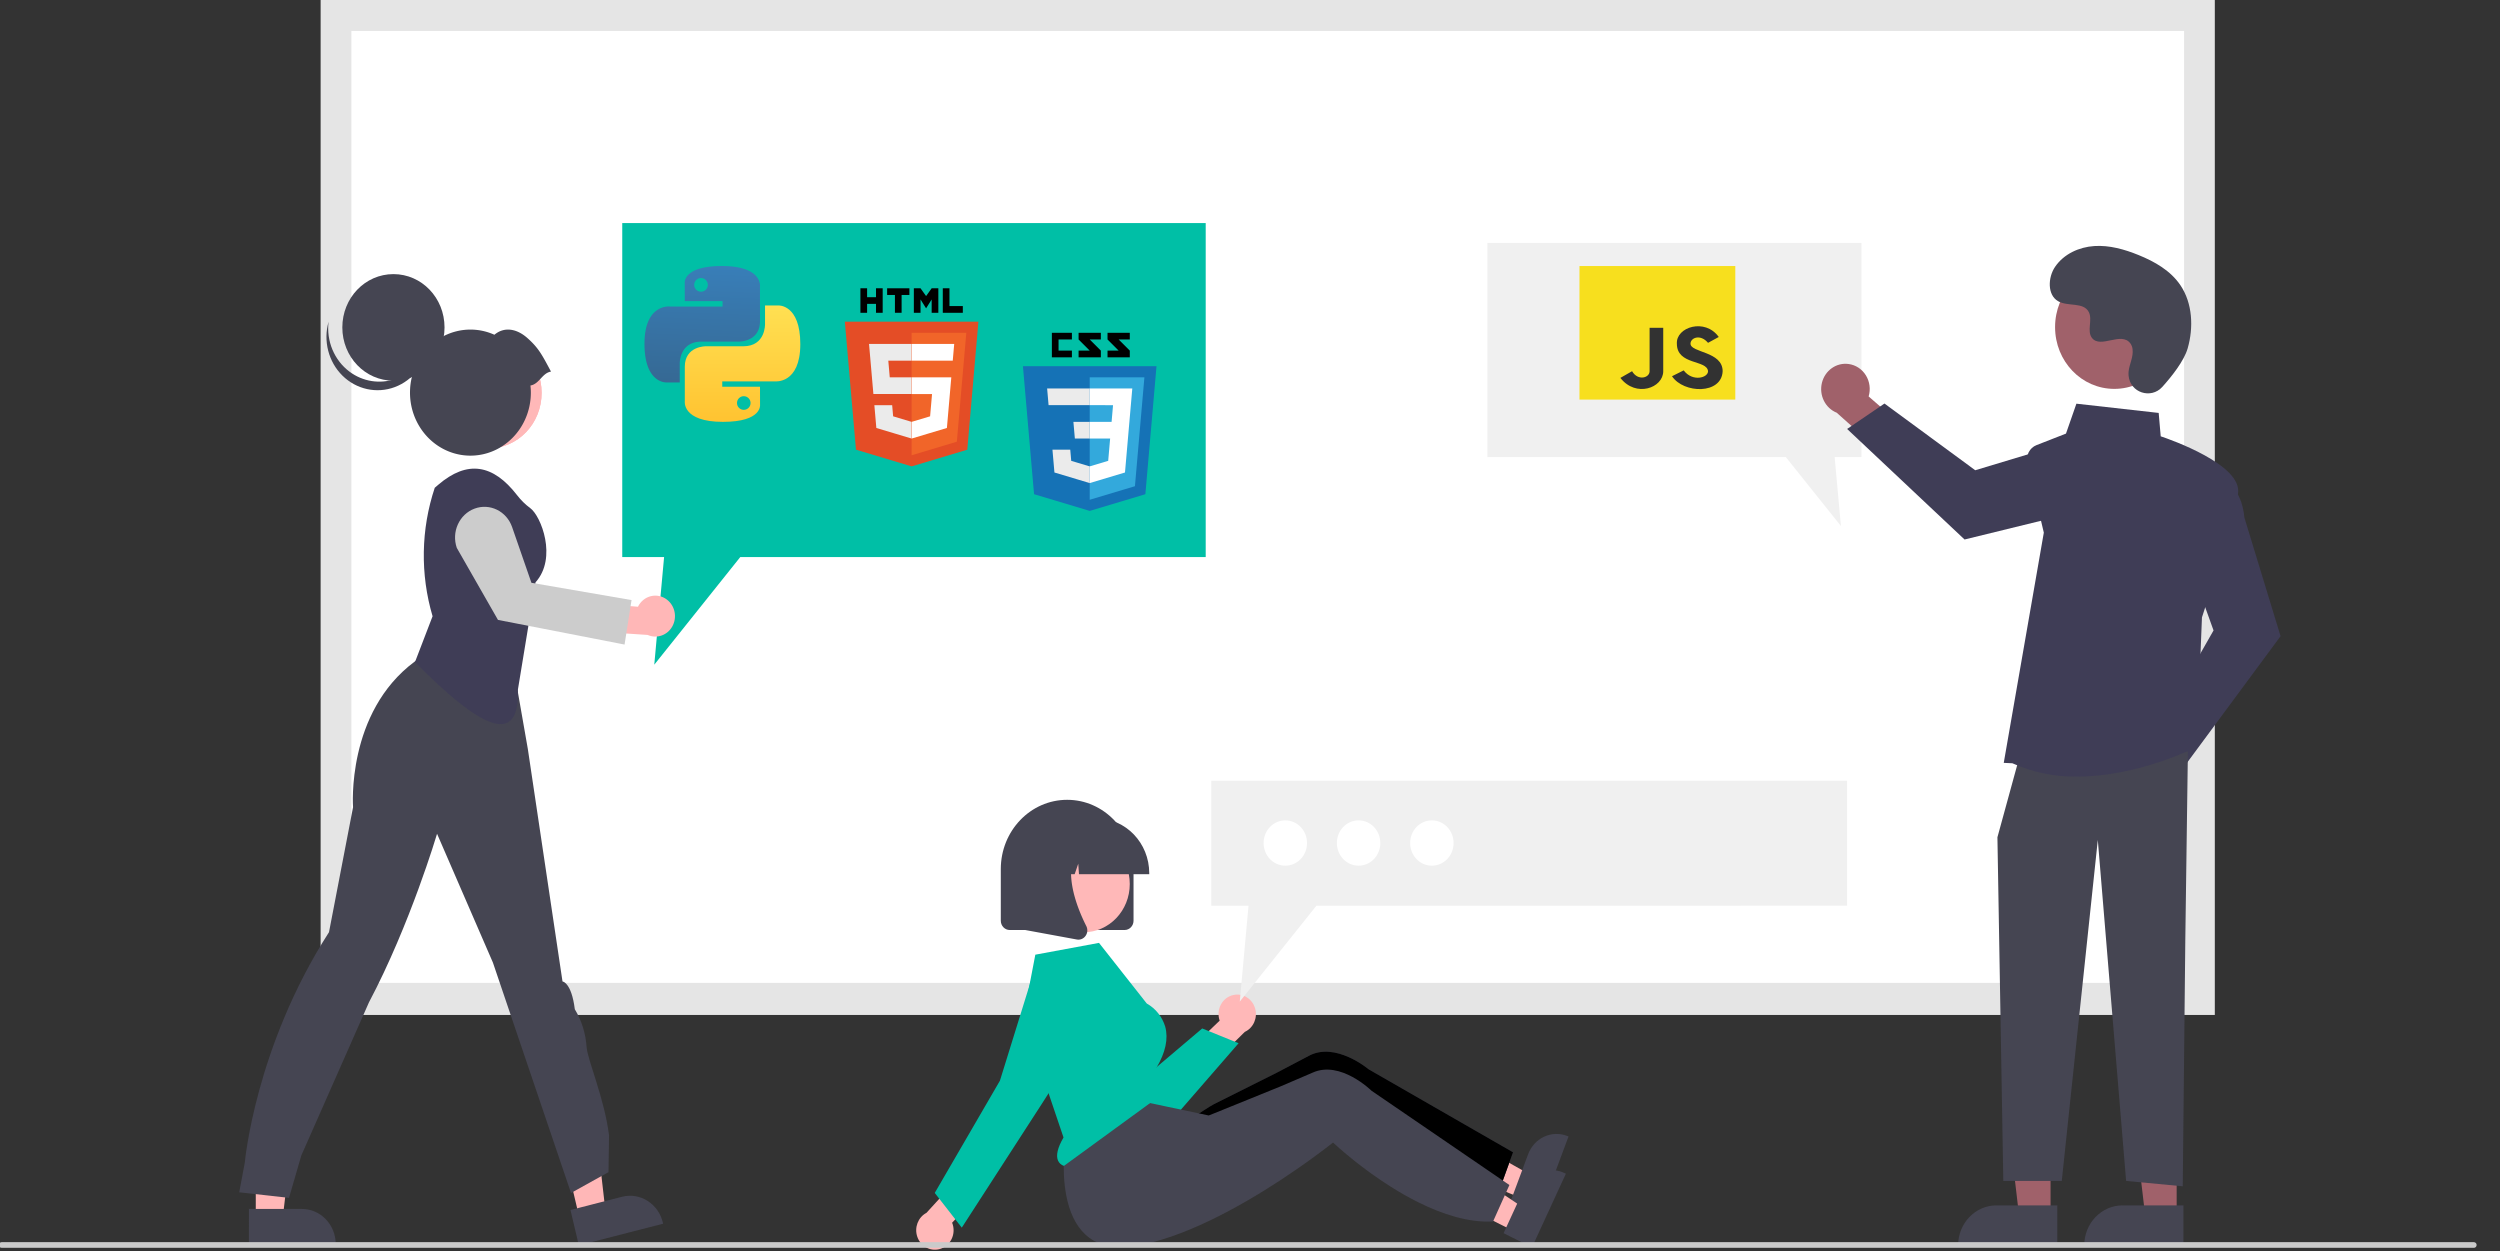 <svg xmlns="http://www.w3.org/2000/svg" xmlns:xlink="http://www.w3.org/1999/xlink" width="1123" height="562" stroke="#000" stroke-linecap="round" stroke-linejoin="round" fill="#fff" fill-rule="evenodd"><rect width="100%" height="100%" fill="#333333" stroke="none"/><style><![CDATA[.B{fill:#454552}.C{fill:#ffb8b8}.D{fill:#a0616a}.E{fill:#ffb7b7}.F{fill:#3f3d56}.G{fill:#00bfa6}.H{fill:#ebebeb}]]></style><defs><linearGradient id="A" x1="52%" y1="0%" x2="48%" y2="100%"><stop offset="0%" stop-color="#387eb8"/><stop offset="100%" stop-color="#366994"/></linearGradient><linearGradient id="B" x1="50%" y1="0%" x2="50%" y2="100%"><stop offset="0%" stop-color="#ffe052"/><stop offset="100%" stop-color="#ffc331"/></linearGradient><path id="C" d="M195.449 176.48c0-13.825 10.67-24.955 23.924-24.955s23.924 11.13 23.924 24.955-10.67 24.955-23.924 24.955-23.924-11.13-23.924-24.955z"/><path id="D" d="M679.664 517.598l-1.72 4.756-4.291 11.871-.103.297c-10.933 1.465-22.918-1.407-34.004-5.87-4.435-1.784-8.779-3.806-13.015-6.058-6.269-3.304-11.882-6.791-16.36-9.774-6.742-4.514-10.911-7.903-10.911-7.903s-1.101 1.038-3.094 2.818c-2.671 2.384-6.94 6.107-12.346 10.489q-3.094 2.525-6.643 5.282c-17.444 13.496-39.83-22.517-39.83-22.517s6.296-4.181 7.941-4.993l28.473-14.262 14.005-7.364c12.055-6.695 27.04 5.973 27.04 5.973z"/><path id="E" d="M633.444 378.687c0-5.636 4.35-10.173 9.752-10.173s9.752 4.537 9.752 10.173-4.35 10.173-9.752 10.173-9.752-4.537-9.752-10.173z"/></defs><g stroke="none"><g fill-rule="nonzero"><path d="M150.929 448.715h837.059V6.703H150.929z"/><path d="M994.893 455.918H144.024V-.5h850.869zm-837.059-14.405h823.249V13.905H157.834z" fill="#e5e5e5"/><path d="M541.604 100.213v150.024H332.526l-38.626 48.341 4.41-48.341h-18.794V100.213h262.088z" class="G"/><path d="M668.131 109.114v96.189h134.051l24.765 30.993-2.827-30.993H836.17v-96.189H668.131z" fill="#f0f0f0"/><path d="M114.896 547.181h12.094l5.754-48.658h-17.849l.001 48.658z" class="E"/><path d="M111.811 543.063l23.818-.001h.001c8.383.001 15.178 7.088 15.179 15.832v.515l-38.997.001z" class="B"/><path d="M260.198 546.766l11.744-3.015-5.56-48.682-17.333 4.449 11.148 47.248z" class="E"/><path d="M256.259 543.536l23.128-5.937.001-0c8.14-2.089 16.362 3.1 18.366 11.591l.118.5-37.867 9.721zm-148.8-7.957l2.512-13.408s4.625-51.77 37.814-103.437l10.803-56.126s-3.208-42.484 27.758-65.48l9.547-6.86 33.472 2.001 7.731 44.147 15.576 104.457s4.02.393 5.527 12.473c3.064 5.072 4.876 10.857 5.276 16.838s7.971 22.939 10.107 39.828l-.251 16.526-16.833 9.354-35.084-103.493-25.093-57.859s-12.078 40.765-30.576 75.688l-30.399 68.826-5.527 19.02z" class="B"/><use xlink:href="#C" class="E"/><use xlink:href="#C" class="C"/><path d="M186.417 297.394l7.898-20.578c-5.58-18.853-5.238-39.072.976-57.707h0l1.511-1.298c13.164-11.308 24.717-9.249 35.439 4.583h0c1.726 2.249 3.746 4.235 5.999 5.9 4.729 3.461 12.23 22.262 2.325 33.282l-7.924 48.216c.835 26.621-17.685 16.597-46.224-12.398z" class="F"/><path d="M299.66 269.407c-2.068-1.631-4.722-2.223-7.248-1.617s-4.665 2.349-5.841 4.758l-19.956-1.621-3.902 12.409 28.212 1.876c4.102 1.833 8.87.176 11.098-3.857s1.213-9.166-2.363-11.95z" class="E"/><path d="M280.553 289.538l-56.864-11.075-18.495-32.344c-2.475-7.157 1.081-15.051 7.943-17.633s14.43 1.128 16.904 8.285l8.675 25.022 44.972 7.764z" fill="#ccc"/><g class="B"><path d="M153.775 147.073c0-13.264 10.237-23.941 22.953-23.941s22.953 10.678 22.953 23.941-10.237 23.941-22.953 23.941-22.953-10.678-22.953-23.941z"/><path d="M156.93 166.898c6.028 4.544 13.793 5.761 20.835 3.263s12.487-8.399 14.61-15.835c-1.079 8.953-6.893 16.513-15.038 19.555s-17.238 1.048-23.519-5.157-8.685-15.567-6.217-24.215c-1.047 8.681 2.53 17.266 9.329 22.389z"/><path d="M247.511 166.924c-4.007-7.483-5.54-10.608-10.707-15.158-4.569-4.024-10.188-5.206-14.721-1.393-11.011-4.962-23.839-1.798-31.553 7.783s-8.485 23.307-1.897 33.762 18.975 15.16 30.466 11.573 19.363-14.616 19.362-27.128a29.772 29.772 0 0 0-.185-3.202c3.94-.577 5.294-5.66 9.234-6.237z"/></g><path d="M953.107 346.036c.152-3.343 1.716-6.444 4.27-8.469s5.838-2.765 8.966-2.022l14.337-21.075 14.404 5.964-20.648 29.466c-1.58 5.52-6.868 8.936-12.31 7.95s-9.317-6.061-9.02-11.814z" class="D"/><path d="M968.834 327.911l25.491-44.719-10.385-28.888 14.145-39.345.522.234c.342.153 8.379 3.894 9.57 17.291l16.255 53.287-43.382 58.704z" class="F"/><path d="M830.391 163.51c3.184.416 6.027 2.282 7.765 5.096s2.192 6.285 1.24 9.481l19.036 16.54-6.814 14.518-26.568-23.751c-5.154-2.07-8.01-7.834-6.647-13.416s6.514-9.22 11.989-8.467z" class="D"/><path d="M846.499 181.268l40.773 29.967 28.415-8.567 36.514 17.752-.263.524c-.173.344-4.37 8.413-17.267 8.616l-52.19 12.784-52.757-49.654z" class="F"/><path d="M921.107 545.68h-14.175l-6.742-57.03 20.92.001-.002 57.029z" class="D"/><path d="M896.807 541.455h27.337 0v17.954h0-44.549 0 0c-0-4.762 1.813-9.328 5.041-12.695s7.606-5.258 12.171-5.258z" class="B"/><path d="M977.76 545.68h-14.175l-6.743-57.03 20.92.001-.003 57.029z" class="D"/><path d="M953.46 541.455h27.337 0v17.954h0-44.549 0 0c0-4.761 1.813-9.328 5.041-12.695s7.606-5.258 12.171-5.258zm29.34-203.936l-1.156 84.42-1.157 110.951-25.436-2.412-12.718-153.161-16.187 153.161h-26.26l-2.645-154.368 9.25-33.768 76.308-4.823z" class="B"/><path d="M903.957 342.857l-3.875-.175 17.999-103.425-7.37-31.261c-.793-3.366.954-6.819 4.065-8.037l13.26-5.186 4.684-13.438 36.96 4.154.909 10.502c4.005 1.34 36.987 12.797 34.712 25.852-2.246 12.886-15.508 53.425-16.181 55.48l-2.322 58.139-.286.149c-.344.179-25.82 13.245-53.496 13.243-9.985.174-19.89-1.87-29.059-5.997z" class="F"/><path d="M923.141 146.927c0-15.378 11.869-27.758 26.612-27.758s26.612 12.38 26.612 27.758-11.869 27.758-26.612 27.758-26.612-12.38-26.612-27.758z" class="D"/><path d="M971.308 173.798c-5.071 5.635-14.49 2.61-15.151-5.088-.052-.598-.048-1.199.011-1.796.341-3.41 2.23-6.506 1.778-10.106-.102-.896-.423-1.75-.93-2.481-4.041-5.645-13.528 2.525-17.342-2.585-2.339-3.134.41-8.067-1.384-11.569-2.369-4.622-9.385-2.342-13.784-4.873-4.895-2.817-4.603-10.651-1.38-15.416 3.93-5.811 10.82-8.912 17.625-9.359s13.562 1.472 19.915 4.054c7.218 2.934 14.375 6.989 18.817 13.609 5.402 8.051 5.922 18.874 3.22 28.288-1.643 5.726-7.252 12.722-11.393 17.324z" class="B"/><path d="M682.983 538.012l3.953-10.607-37.342-20.954-5.836 15.656 39.224 15.906z" class="C"/><g class="B"><path d="M704.165 510.34c-3.385-1.374-7.154-1.289-10.479.237s-5.931 4.368-7.245 7.9l-2.667 7.151-4.112 11.037-1.005 2.706 13.177 5.347 12.745-34.207z"/><use xlink:href="#D"/></g><use xlink:href="#D" fill="#000" opacity=".14"/><path d="M505.181 417.759h-51.617c-2.211-.003-4.002-1.871-4.005-4.177v-23.207c0-17.175 13.348-31.098 29.813-31.098s29.813 13.923 29.813 31.098v23.207c-.003 2.306-1.794 4.175-4.005 4.177z" class="B"/><path d="M554.268 446.909c-2.433.445-4.551 1.992-5.785 4.223s-1.458 4.918-.61 7.338l-14.036 13.466 5.765 10.893 19.565-19.306c3.888-1.794 5.874-6.338 4.625-10.577s-5.341-6.832-9.524-6.037z" class="C"/><path d="M512.035 508.131q-.951 0-1.905-.086c-7.697-.67-14.521-5.424-18.064-12.583l-22.487-45.145c-3.06-6.145-.946-13.714 4.8-17.183s13.091-1.61 16.675 4.22l20.745 48.553 28.229-23.924 16.345 6.637-27.603 31.786c-4.29 4.913-10.364 7.716-16.735 7.725z" class="G"/><path d="M679.828 552.931l4.723-10.259-35.688-23.885-6.971 15.142 37.936 19.002z" class="C"/><path d="M702.986 527.038c-3.273-1.642-7.038-1.859-10.465-.603s-6.235 3.88-7.806 7.296l-3.186 6.916-4.912 10.675-1.202 2.618 12.744 6.387 15.227-33.084zm-24.963 5.273l-2.065 4.604-5.153 11.492-.124.288c-11.009.585-22.747-3.24-33.471-8.577-4.291-2.135-8.473-4.499-12.53-7.083-6.007-3.797-11.347-7.723-15.592-11.056-6.39-5.041-10.297-8.754-10.297-8.754s-1.175.947-3.293 2.562c-2.839 2.163-7.369 5.532-13.082 9.468q-3.271 2.27-7.013 4.734c-18.387 12.059-44.533 26.744-66.773 29.845-39.06 5.449-29.866-48.921-29.866-48.921l31.086-16.839 13.198 2.794 14.693 3.1 5.206 1.105 2.688-1.067 29.44-11.938 14.506-6.22c12.512-5.709 26.521 8.123 26.521 8.123z" class="B"/><path d="M421.88 561.133c2.407-.576 4.446-2.235 5.568-4.53s1.212-4.99.245-7.361l13.35-14.205-6.297-10.567-18.582 20.336c-3.794 2.001-5.552 6.646-4.094 10.812s5.673 6.535 9.81 5.515zm43.987-164.047c0-12.027 9.282-21.709 20.813-21.709s20.812 9.682 20.812 21.709-9.282 21.709-20.812 21.709-20.813-9.682-20.813-21.709z" class="C"/><g class="G"><path d="M459.604 457.348l18.13 53.614-.109.188c-2.522 4.348-3.346 7.856-2.383 10.143.513 1.177 1.495 2.06 2.686 2.417l42.903-31.28-1.502-12.537.084-.14c4.147-6.921 5.489-13.189 3.991-18.628-1.357-4.402-4.288-8.089-8.183-10.295l-.149-.123-21.399-27.166-28.605 5.301z"/><path d="M432.034 551.454l-12.146-15.592 29.279-50.415 13.65-44.013.423.143-.423-.143c2.037-6.566 7.549-11.295 14.118-12.113s12.994 2.425 16.455 8.306 3.325 13.325-.348 19.065l-25.061 39.163z"/></g><g class="B"><path d="M516.239 392.695h-31.562l-.324-4.727-1.618 4.727h-4.86l-.641-9.368-3.207 9.368h-9.404v-.464c.015-13.58 10.565-24.584 23.583-24.6h4.45c13.019.015 23.569 11.02 23.584 24.6z"/><path d="M484.418 422.091a3.921 3.921 0 0 1-.709-.065l-23.111-4.253v-39.842h25.441l-.63.766c-8.764 10.661-2.161 27.948 2.554 37.303.709 1.398.587 3.097-.314 4.369-.75 1.082-1.952 1.722-3.232 1.722z"/></g><path d="M829.713 350.712v56.129H591.33l-34.423 43.08 3.932-43.08h-16.749v-56.129h285.623z" fill="#f0f0f0"/><use xlink:href="#E"/><use xlink:href="#E" x="-32.914"/><use xlink:href="#E" x="-65.829"/><path d="M1111.281 560.522H.719c-.673 0-1.219-.569-1.219-1.272s.546-1.272 1.219-1.272h1110.562c.673 0 1.219.569 1.219 1.272s-.546 1.272-1.219 1.272z" fill="#cacaca"/></g><path d="M34.748 0C16.977 0 18.087 7.747 18.087 7.747l.02 8.026h16.958v2.409H11.371S0 16.885 0 34.909s9.925 17.385 9.925 17.385h5.923v-8.364s-.319-9.977 9.767-9.977h16.819s9.45.153 9.45-9.18V9.34S53.319 0 34.748 0zm-9.351 5.397c.809-.001 1.586.322 2.158.897s.893 1.356.893 2.169-.32 1.594-.893 2.169-1.349.898-2.158.897-1.586-.322-2.158-.897a3.072 3.072 0 0 1 0-4.339c.572-.575 1.349-.898 2.158-.897z" fill="url(#A)" transform="translate(289.5 119.5)"/><path d="M324.752 189.5c17.77 0 16.661-7.747 16.661-7.747l-.02-8.025h-16.958v-2.409h23.693S359.5 172.615 359.5 154.59s-9.925-17.385-9.925-17.385h-5.923v8.364s.319 9.977-9.767 9.977h-16.819s-9.45-.153-9.45 9.181v15.433s-1.435 9.34 17.136 9.34zm9.351-5.397c-.809.001-1.586-.322-2.158-.897s-.893-1.356-.893-2.169.32-1.594.893-2.17 1.349-.898 2.158-.897 1.586.322 2.158.897.893 1.356.893 2.169-.32 1.594-.893 2.169-1.349.898-2.158.897z" fill="url(#B)"/><path d="M439.5 144.5h-60l5 57.5 25 7.5 25-7.5 5-57.5" fill="#e44d26"/><path d="M386.5 129.5v11h3v-4h4v4h3v-11h-3v4h-4v-4zm24 0v11h3v-6l2.5 4 2.5-4v6h3v-11h-3L416 133l-2.5-3.5zm13 0v11h9v-3h-6v-8z" fill="#000"/><path d="M401.866 194.71l-8.214-2.464-.67-7.701-.221-2.545h8l.435 5.009L409.5 189.5v7.5zM409.5 162h-10.478l.652 7.5H409.5v7.5h-9.174-8l-.652-7.5-.652-7.5-.652-7.5h8H409.5z" class="H"/><path d="M431.239 182l.435-5 .652-7.5.652-7.5.652-7.5.435-5H409.5v55l15.179-4.554 5.134-1.54.67-7.701.67-7.701z" fill="#f16529"/><path d="M398.5 129.5v3h3.5v8h3v-8h3.5v-3z" fill="#000"/><path d="M409.5 162h10.478 8l.652-7.5h-8H409.5zm9.174 15H409.5v-7.5h9.826 8l-.652 7.5-.435 5-.221 2.545-.67 7.701-8.214 2.464L409.5 197v-7.5l8.304-2.491.435-5.009z"/><path fill="#f7df1e" d="M709.5 119.5h70v60h-70z"/><path d="M741 166.75v-19.5h6.125v19.5c0 7.5-12.25 12-19.25 3l5.25-3c2.625 4.5 7.875 3 7.875 0zm26.25-12.75c-3.5-4.125-7.875-2.25-7.875.375 0 4.125 14.438 3.375 14.438 12.375-.438 10.5-17.5 10.125-22.75 2.25l5.25-2.625c3.938 5.25 10.938 3.375 10.938.375-.438-5.25-14-2.625-14-12.375-.438-7.5 12.688-11.625 18.812-3l-4.812 2.625" fill="#323232"/><path d="M519.5 164.5h-60l5 57.5 25 7.5 25-7.5 5-57.5" fill="#1572b6"/><path d="M511.239 202l.435-5 .652-7.5.652-7.5.652-7.5.435-5H489.5v55l15.179-4.554 5.134-1.54.67-7.701.67-7.701z" fill="#33a9dc"/><path d="M481.5 149.5h-9v11h9v-3h-6v-5h6zm13 0v3h-5l5 5v3h-10v-3h5l-5-5v-3zm13 0v3h-5l5 5v3h-10v-3h5l-5-5v-3z" fill="#000"/><path d="M484.433 215.48l-2.567-.77-8.214-2.464-.67-7.701L472.761 202h8l.435 5.009 2.567.77 5.737 1.721v7.5zM471.022 182h8 2.5H489.5v-7.5h-8.63-2.5-8z" class="H"/><path d="M489.5 209.5l8.304-2.491.435-5.009.435-5H489.5v-7.5h9.826l.652-7.5H489.5v-7.5h11.13 8l-.652 7.5-.652 7.5-.652 7.5-.435 5-.221 2.545-.67 7.701-8.214 2.464L489.5 217v-7.5z"/><path d="M489.5 197h-6.674l-.652-7.5h7.326z" class="H"/></g></svg>